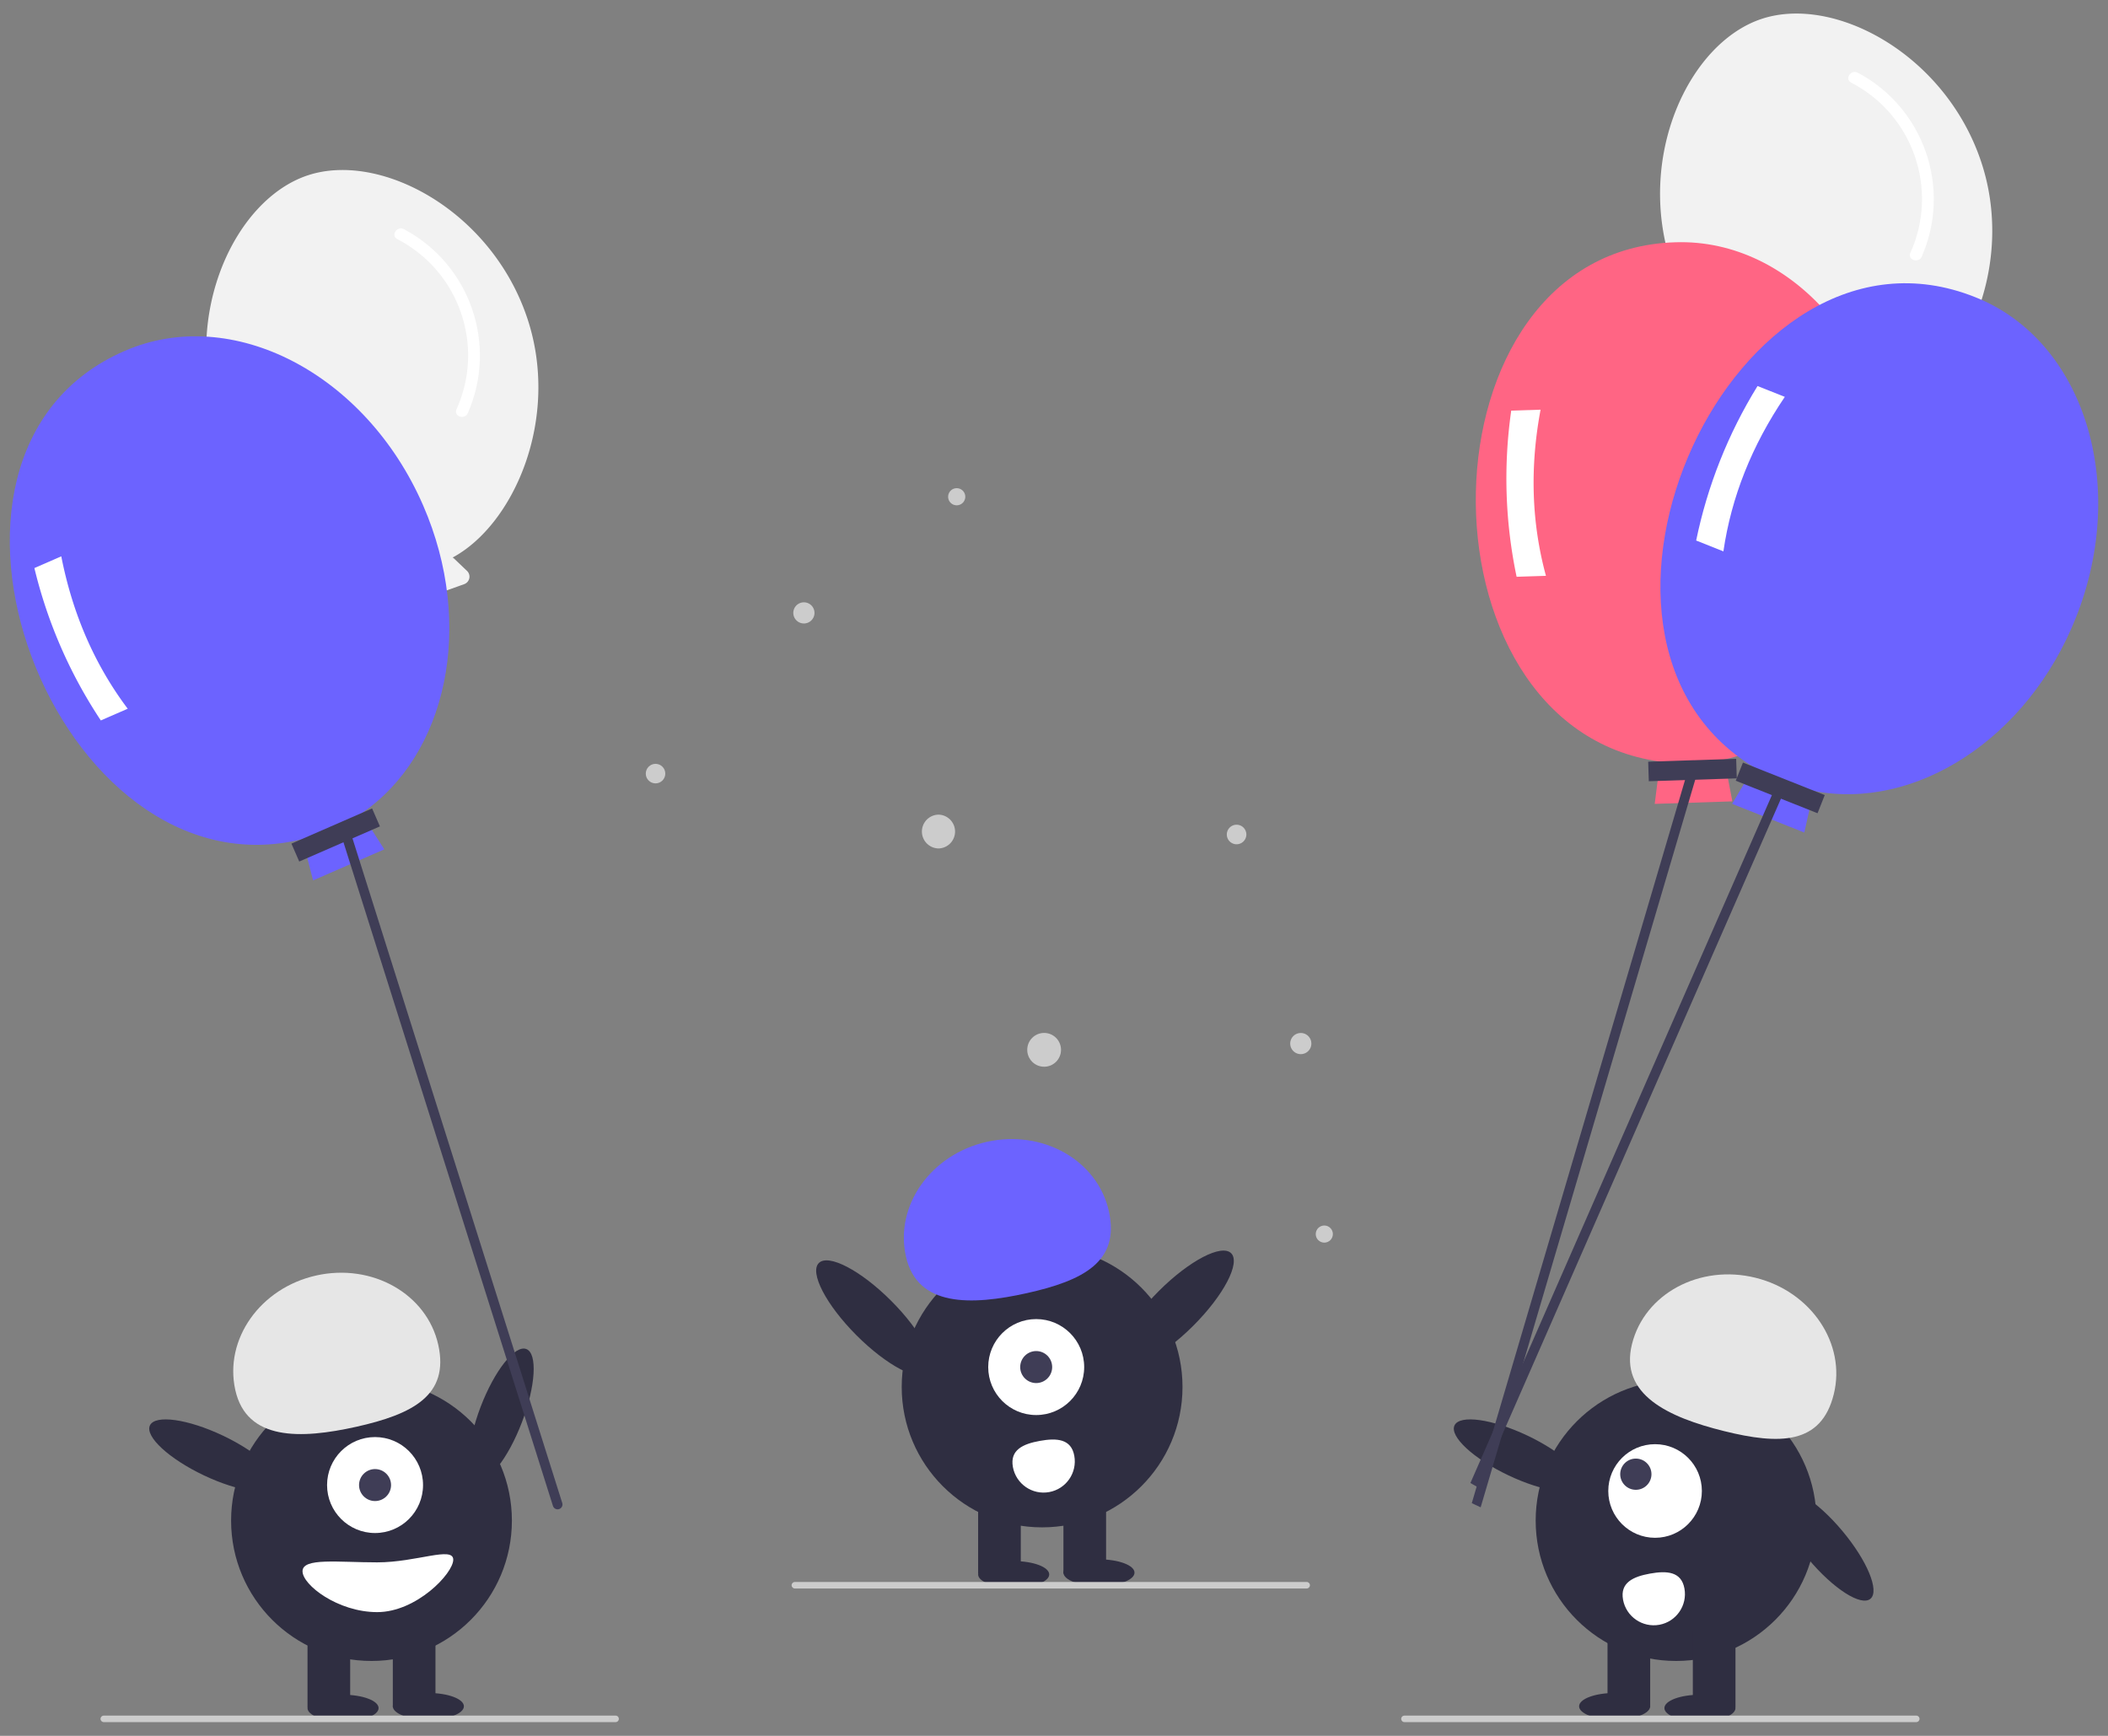 <svg xmlns="http://www.w3.org/2000/svg" xmlns:xlink="http://www.w3.org/1999/xlink" viewBox="-3 49 646 532"><rect x="-3" y="49" width="646" height="532" fill="#808080" stroke="none"/><defs><path d="M91.22 102.77c-22.35 7.48-38.49 42.53-27.49 75.42 10.19 30.45 41.05 48.03 62.29 44.89-.16.27-.26.56-.3.87-.07.54-.58 4.87-.65 5.41-.16 1.34.79 2.55 2.13 2.72.38.04.76 0 1.12-.13l10.93-3.92a2.447 2.447 0 001.48-3.12c-.13-.36-.34-.68-.61-.94-.4-.38-3.55-3.39-3.95-3.77-.14-.13-.29-.24-.46-.33 18.94-10.21 33.07-42.89 22.86-73.4-11-32.9-44.99-51.18-67.35-43.7z" id="a"/><path d="M136.89 174.46c-.95 2.16 2.53 3.29 3.47 1.15 9.23-21.03.69-45.62-19.6-56.39-2.06-1.09-4.11 1.94-2.03 3.05 18.98 9.79 26.96 32.73 18.16 52.19z" id="b"/><path d="M536.77 54.82c-22.36 7.48-38.5 42.53-27.5 75.42 10.19 30.45 41.06 48.03 62.29 44.89-.15.27-.25.56-.3.87-.06.54-.58 4.87-.65 5.41a2.44 2.44 0 002.13 2.71c.38.05.76.01 1.12-.12 1.09-.39 9.84-3.53 10.94-3.92a2.45 2.45 0 001.47-3.12c-.13-.36-.34-.68-.61-.94-.4-.38-3.55-3.39-3.94-3.77-.14-.13-.3-.24-.47-.33 18.94-10.21 33.07-42.89 22.86-73.4-11-32.9-44.99-51.18-67.34-43.7z" id="c"/><path d="M582.43 126.51c-.94 2.16 2.54 3.29 3.48 1.15 9.23-21.03.68-45.62-19.61-56.39-2.06-1.09-4.11 1.94-2.03 3.04 18.98 9.8 26.96 32.74 18.16 52.2z" id="d"/><path d="M290.18 198.62c-1.44 0-2.62 1.17-2.62 2.62a2.625 2.625 0 005.25 0c0-1.45-1.18-2.62-2.63-2.62z" id="e"/><path d="M284.6 298.67a5.181 5.181 0 000 10.36 5.181 5.181 0 000-10.36z" id="f"/><path d="M197.89 283.1c-1.65 0-2.99 1.34-2.99 3 0 1.65 1.34 2.99 2.99 2.99 1.65 0 2.99-1.34 2.99-2.99 0-1.66-1.34-3-2.99-3z" id="g"/><path d="M243.36 233.6c-1.79 0-3.25 1.45-3.25 3.24 0 1.79 1.46 3.24 3.25 3.24a3.24 3.24 0 100-6.48z" id="h"/><path d="M402.84 424.59c-1.45 0-2.63 1.18-2.63 2.63 0 1.44 1.18 2.62 2.63 2.62 1.44 0 2.62-1.18 2.62-2.62 0-1.45-1.18-2.63-2.62-2.63z" id="i"/><path d="M316.98 365.57c-2.87 0-5.18 2.32-5.18 5.18s2.31 5.18 5.18 5.18c2.86 0 5.17-2.32 5.17-5.18s-2.31-5.18-5.17-5.18z" id="j"/><path d="M375.95 301.76c-1.65 0-2.99 1.34-2.99 3 0 1.65 1.34 2.99 2.99 2.99a2.994 2.994 0 100-5.99z" id="k"/><path d="M395.63 365.59a3.24 3.24 0 100 6.48 3.24 3.24 0 100-6.48z" id="l"/><path d="M561.57 518.17c7.63 9.11 11.49 18.43 8.63 20.82-2.86 2.4-11.36-3.04-18.99-12.15-7.62-9.11-11.49-18.44-8.63-20.83 2.86-2.4 11.36 3.05 18.99 12.16z" id="m"/><path d="M510.63 472.01c-23.76 0-43.02 19.26-43.02 43.02s19.26 43.02 43.02 43.02 43.03-19.26 43.03-43.02-19.27-43.02-43.03-43.02z" id="n"/><path d="M528.84 548.8v23.41h-13.07V548.8h13.07z" id="o"/><path d="M502.7 548.8v23.41h-13.07V548.8h13.07z" id="p"/><path d="M528.84 572.49c0 2.25-4.87 4.08-10.89 4.08-6.02 0-10.89-1.83-10.89-4.08 0-2.26 4.87-4.09 10.89-4.09 6.02 0 10.89 1.83 10.89 4.09z" id="q"/><path d="M502.7 571.94c0 2.26-4.88 4.09-10.89 4.09-6.02 0-10.89-1.83-10.89-4.09 0-2.25 4.87-4.08 10.89-4.08 6.01 0 10.89 1.83 10.89 4.08z" id="r"/><path d="M535 440.61c17.08 4.24 27.8 20.22 23.96 35.7-3.84 15.47-16.58 15.52-33.66 11.28s-32.02-11.17-28.18-26.64c3.84-15.47 20.8-24.58 37.88-20.34z" id="s"/><path d="M465.07 488.97c10.73 5.09 18.14 11.95 16.54 15.32-1.6 3.37-11.6 1.97-22.33-3.12-10.73-5.09-18.14-11.95-16.54-15.32 1.6-3.37 11.59-1.97 22.33 3.12z" id="t"/><path d="M504.2 491.61c-7.92 0-14.34 6.42-14.34 14.34s6.42 14.35 14.34 14.35 14.34-6.43 14.34-14.35-6.42-14.34-14.34-14.34z" id="u"/><path d="M498.3 496.03a4.78 4.78 0 100 9.56c2.65 0 4.79-2.14 4.79-4.78s-2.14-4.78-4.79-4.78z" id="v"/><path d="M505.5 546.96c-5.19.94-10.17-2.5-11.12-7.7v-.02c-.94-5.19 3.08-7.03 8.27-7.97 5.2-.94 9.61-.63 10.55 4.57.94 5.19-2.5 10.17-7.7 11.12z" id="w"/><path d="M158.29 462.45c3.49 1.33 2.87 11.41-1.37 22.5-4.24 11.1-10.5 19.02-13.99 17.69-3.48-1.34-2.87-11.41 1.37-22.51 4.25-11.1 10.51-19.01 13.99-17.68z" id="x"/><path d="M110.85 472.01c-23.77 0-43.03 19.26-43.03 43.02s19.26 43.02 43.03 43.02c23.76 0 43.02-19.26 43.02-43.02s-19.26-43.02-43.02-43.02z" id="y"/><path d="M104.31 548.8v23.41H91.24V548.8h13.07z" id="z"/><path d="M130.45 548.8v23.41h-13.07V548.8h13.07z" id="A"/><path d="M113.02 572.49c0 2.25-4.87 4.08-10.89 4.08-6.01 0-10.89-1.83-10.89-4.08 0-2.26 4.88-4.09 10.89-4.09 6.02 0 10.89 1.83 10.89 4.09z" id="B"/><path d="M139.16 571.94c0 2.26-4.87 4.09-10.89 4.09-6.01 0-10.89-1.83-10.89-4.09 0-2.25 4.88-4.08 10.89-4.08 6.02 0 10.89 1.83 10.89 4.08z" id="C"/><path d="M111.93 489.43c-8.12 0-14.7 6.59-14.7 14.71 0 8.12 6.58 14.7 14.7 14.7 8.13 0 14.71-6.58 14.71-14.7s-6.58-14.71-14.71-14.71z" id="D"/><path d="M111.93 499.24c-2.7 0-4.9 2.19-4.9 4.9 0 2.71 2.2 4.9 4.9 4.9 2.71 0 4.91-2.19 4.91-4.9 0-2.71-2.2-4.9-4.91-4.9z" id="E"/><path d="M93.91 439.91c17.18-3.84 33.91 5.67 37.39 21.22 3.47 15.56-7.91 21.3-25.08 25.14-17.17 3.83-33.63 4.31-37.11-11.25-3.47-15.56 7.63-31.28 24.8-35.11z" id="F"/><path d="M65.28 488.97c10.74 5.09 18.14 11.95 16.54 15.32-1.6 3.37-11.59 1.97-22.33-3.12-10.73-5.09-18.14-11.95-16.54-15.32 1.6-3.37 11.6-1.97 22.33 3.12z" id="G"/><path d="M112.59 543.08c12.03 0 23.31-11.86 23.31-16.07 0-4.21-11.28.82-23.31.82-12.04 0-22.88-1.49-22.88 2.72s10.84 12.53 22.88 12.53z" id="H"/><path d="M316.35 431.05c-23.76 0-43.02 19.26-43.02 43.02s19.26 43.03 43.02 43.03 43.03-19.27 43.03-43.03-19.27-43.02-43.03-43.02z" id="I"/><path d="M309.82 507.84v23.42h-13.07v-23.42h13.07z" id="J"/><path d="M335.96 507.84v23.42h-13.07v-23.42h13.07z" id="K"/><path d="M318.53 531.53c0 2.25-4.87 4.08-10.89 4.08-6.02 0-10.89-1.83-10.89-4.08 0-2.26 4.87-4.09 10.89-4.09 6.02 0 10.89 1.83 10.89 4.09z" id="L"/><path d="M344.67 530.98c0 2.26-4.87 4.09-10.89 4.09-6.01 0-10.89-1.83-10.89-4.09 0-2.25 4.88-4.08 10.89-4.08 6.02 0 10.89 1.83 10.89 4.08z" id="M"/><path d="M299.42 398.95c17.18-3.83 33.91 5.67 37.39 21.23 3.47 15.55-7.91 21.29-25.08 25.13-17.18 3.83-33.64 4.31-37.11-11.25-3.47-15.56 7.63-31.28 24.8-35.11z" id="N"/><path d="M374.29 433.09c2.92 2.93-2.26 12.86-11.57 22.18-9.32 9.33-19.25 14.52-22.18 11.59-2.92-2.92 2.26-12.86 11.57-22.18 9.32-9.32 19.25-14.51 22.18-11.59z" id="O"/><path d="M270.11 447.68c9.31 9.32 14.49 19.25 11.57 22.18-2.93 2.92-12.86-2.27-22.18-11.59-9.31-9.32-14.49-19.26-11.57-22.18 2.93-2.93 12.86 2.26 22.18 11.59z" id="P"/><path d="M510.43 123.25c-79.77 2.36-81.72 148.65-4.7 159.15-.11.87-.66 5.19-1.64 12.97l23.79-.77c-1.48-7.7-2.3-11.98-2.46-12.83 30.98-6.85 53.79-40.75 52.49-80.75-1.42-44.11-31.64-78.93-67.48-77.77z" id="Q"/><path d="M461.77 225.77a146.452 146.452 0 01-1.65-50.92l8.99-.29c-3.32 17.73-2.77 34.7 1.65 50.92-5.39.17-8.39.27-8.99.29z" id="R"/><path d="M529.05 281.56c.11 3.6.18 5.6.19 5.99-16.17.53-25.16.82-26.96.88-.11-3.6-.18-5.59-.19-5.99 16.17-.53 25.16-.82 26.96-.88z" id="S"/><path d="M448.03 509.68l66.74-226.34 2.72 1.28-66.74 226.34-2.72-1.28z" id="T"/><path d="M602.32 140.08c-74.08-29.68-134.26 103.67-67.84 144.05-.44.75-2.67 4.49-6.67 11.23l22.12 8.79c1.72-7.65 2.67-11.9 2.86-12.75 31.14 6.09 65.59-15.89 80.36-53.07 16.3-41.02 2.5-85.01-30.83-98.25z" id="U"/><path d="M516.79 214.66c3.45-16.76 9.82-32.79 18.81-47.35.84.33 7.52 2.99 8.36 3.32-10.12 14.94-16.39 30.72-18.82 47.35-5.01-1.99-7.79-3.1-8.35-3.32z" id="V"/><path d="M531.13 282.71c15.04 5.97 23.4 9.29 25.07 9.96-1.33 3.34-2.07 5.2-2.21 5.57-15.04-5.98-23.4-9.3-25.07-9.96 1.33-3.35 2.07-5.2 2.21-5.57z" id="W"/><path d="M447.61 503.51l93.19-212.64 2.6 1.48L450.22 505l-2.61-1.49z" id="X"/><path d="M35.21 156.55c-73.25 31.69-20.98 168.33 54.46 149.62.22.85 1.31 5.06 3.28 12.65l21.82-9.51c-4.22-6.6-6.57-10.27-7.04-11.01 26.26-17.81 34.92-57.75 18.93-94.43-17.63-40.46-58.58-61.64-91.45-47.32z" id="Y"/><path d="M27.9 269.8a146.146 146.146 0 01-20.36-46.7c.83-.36 7.42-3.24 8.24-3.59 3.48 17.7 10.26 33.27 20.36 46.7-4.94 2.15-7.69 3.35-8.24 3.59z" id="Z"/><path d="M111.03 296.77c1.44 3.3 2.24 5.13 2.4 5.5-14.84 6.46-23.08 10.06-24.73 10.77-1.44-3.29-2.23-5.12-2.39-5.49 14.83-6.47 23.07-10.06 24.72-10.78z" id="aa"/><path d="M168.24 511.53c-.8.2-1.62-.29-1.82-1.09-4.34-13.76-26.05-82.56-65.14-206.4l2.91-.72c39.09 123.84 60.8 192.64 65.14 206.4.2.8-.29 1.61-1.09 1.81z" id="ab"/><path d="M28.81 576.79a.994.994 0 110-1.99h156.84a.994.994 0 110 1.99H28.81z" id="ac"/><path d="M427.4 576.79a.994.994 0 110-1.99h156.84a.994.994 0 110 1.99H427.4z" id="ad"/><path d="M240.59 535.84c-.55 0-1-.45-1-1 0-.56.45-1 1-1h156.84c.55 0 1 .44 1 1 0 .55-.45 1-1 1H240.59z" id="ae"/><path d="M314.54 453.27c-8.12 0-14.7 6.59-14.7 14.71 0 8.12 6.58 14.7 14.7 14.7s14.71-6.58 14.71-14.7-6.59-14.71-14.71-14.71z" id="af"/><path d="M314.54 463.07c-2.7 0-4.9 2.2-4.9 4.91 0 2.7 2.2 4.9 4.9 4.9 2.71 0 4.9-2.2 4.9-4.9 0-2.71-2.19-4.91-4.9-4.91z" id="ag"/><path d="M318.52 506.29c-5.2.95-10.17-2.5-11.12-7.69v-.02c-.94-5.2 3.07-7.04 8.27-7.98 5.2-.94 9.61-.63 10.55 4.57.94 5.2-2.5 10.18-7.7 11.12z" id="ah"/></defs><use xlink:href="#a" fill="#f2f2f2"/><use xlink:href="#a" fill-opacity="0" stroke="#000" stroke-opacity="0"/><use xlink:href="#b" fill="#fff"/><use xlink:href="#b" fill-opacity="0" stroke="#000" stroke-opacity="0"/><use xlink:href="#c" fill="#f2f2f2"/><use xlink:href="#c" fill-opacity="0" stroke="#000" stroke-opacity="0"/><use xlink:href="#d" fill="#fff"/><use xlink:href="#d" fill-opacity="0" stroke="#000" stroke-opacity="0"/><use xlink:href="#e" fill="#ccc"/><use xlink:href="#e" fill-opacity="0" stroke="#000" stroke-opacity="0"/><use xlink:href="#f" fill="#ccc"/><use xlink:href="#f" fill-opacity="0" stroke="#000" stroke-opacity="0"/><use xlink:href="#g" fill="#ccc"/><use xlink:href="#g" fill-opacity="0" stroke="#000" stroke-opacity="0"/><use xlink:href="#h" fill="#ccc"/><use xlink:href="#h" fill-opacity="0" stroke="#000" stroke-opacity="0"/><use xlink:href="#i" fill="#ccc"/><use xlink:href="#i" fill-opacity="0" stroke="#000" stroke-opacity="0"/><use xlink:href="#j" fill="#ccc"/><use xlink:href="#j" fill-opacity="0" stroke="#000" stroke-opacity="0"/><use xlink:href="#k" fill="#ccc"/><use xlink:href="#k" fill-opacity="0" stroke="#000" stroke-opacity="0"/><use xlink:href="#l" fill="#ccc"/><use xlink:href="#l" fill-opacity="0" stroke="#000" stroke-opacity="0"/><use xlink:href="#m" fill="#2f2e41"/><use xlink:href="#m" fill-opacity="0" stroke="#000" stroke-opacity="0"/><use xlink:href="#n" fill="#2f2e41"/><use xlink:href="#n" fill-opacity="0" stroke="#000" stroke-opacity="0"/><use xlink:href="#o" fill="#2f2e41"/><use xlink:href="#o" fill-opacity="0" stroke="#000" stroke-opacity="0"/><use xlink:href="#p" fill="#2f2e41"/><use xlink:href="#p" fill-opacity="0" stroke="#000" stroke-opacity="0"/><use xlink:href="#q" fill="#2f2e41"/><use xlink:href="#q" fill-opacity="0" stroke="#000" stroke-opacity="0"/><use xlink:href="#r" fill="#2f2e41"/><use xlink:href="#r" fill-opacity="0" stroke="#000" stroke-opacity="0"/><use xlink:href="#s" fill="#e6e6e6"/><use xlink:href="#s" fill-opacity="0" stroke="#000" stroke-opacity="0"/><use xlink:href="#t" fill="#2f2e41"/><use xlink:href="#t" fill-opacity="0" stroke="#000" stroke-opacity="0"/><use xlink:href="#u" fill="#fff"/><use xlink:href="#u" fill-opacity="0" stroke="#000" stroke-opacity="0"/><use xlink:href="#v" fill="#3f3d56"/><use xlink:href="#v" fill-opacity="0" stroke="#000" stroke-opacity="0"/><use xlink:href="#w" fill="#fff"/><use xlink:href="#w" fill-opacity="0" stroke="#000" stroke-opacity="0"/><use xlink:href="#x" fill="#2f2e41"/><use xlink:href="#x" fill-opacity="0" stroke="#000" stroke-opacity="0"/><use xlink:href="#y" fill="#2f2e41"/><use xlink:href="#y" fill-opacity="0" stroke="#000" stroke-opacity="0"/><use xlink:href="#z" fill="#2f2e41"/><use xlink:href="#z" fill-opacity="0" stroke="#000" stroke-opacity="0"/><use xlink:href="#A" fill="#2f2e41"/><use xlink:href="#A" fill-opacity="0" stroke="#000" stroke-opacity="0"/><use xlink:href="#B" fill="#2f2e41"/><use xlink:href="#B" fill-opacity="0" stroke="#000" stroke-opacity="0"/><use xlink:href="#C" fill="#2f2e41"/><use xlink:href="#C" fill-opacity="0" stroke="#000" stroke-opacity="0"/><use xlink:href="#D" fill="#fff"/><use xlink:href="#D" fill-opacity="0" stroke="#000" stroke-opacity="0"/><g><use xlink:href="#E" fill="#3f3d56"/><use xlink:href="#E" fill-opacity="0" stroke="#000" stroke-opacity="0"/></g><g><use xlink:href="#F" fill="#e6e6e6"/><use xlink:href="#F" fill-opacity="0" stroke="#000" stroke-opacity="0"/></g><g><use xlink:href="#G" fill="#2f2e41"/><use xlink:href="#G" fill-opacity="0" stroke="#000" stroke-opacity="0"/></g><g><use xlink:href="#H" fill="#fff"/><use xlink:href="#H" fill-opacity="0" stroke="#000" stroke-opacity="0"/></g><g><use xlink:href="#I" fill="#2f2e41"/><use xlink:href="#I" fill-opacity="0" stroke="#000" stroke-opacity="0"/></g><g><use xlink:href="#J" fill="#2f2e41"/><use xlink:href="#J" fill-opacity="0" stroke="#000" stroke-opacity="0"/></g><g><use xlink:href="#K" fill="#2f2e41"/><use xlink:href="#K" fill-opacity="0" stroke="#000" stroke-opacity="0"/></g><g><use xlink:href="#L" fill="#2f2e41"/><use xlink:href="#L" fill-opacity="0" stroke="#000" stroke-opacity="0"/></g><g><use xlink:href="#M" fill="#2f2e41"/><use xlink:href="#M" fill-opacity="0" stroke="#000" stroke-opacity="0"/></g><g><use xlink:href="#N" fill="#6c63ff"/><use xlink:href="#N" fill-opacity="0" stroke="#000" stroke-opacity="0"/></g><g><use xlink:href="#O" fill="#2f2e41"/><use xlink:href="#O" fill-opacity="0" stroke="#000" stroke-opacity="0"/></g><g><use xlink:href="#P" fill="#2f2e41"/><use xlink:href="#P" fill-opacity="0" stroke="#000" stroke-opacity="0"/></g><g><use xlink:href="#Q" fill="#ff6584"/><use xlink:href="#Q" fill-opacity="0" stroke="#000" stroke-opacity="0"/></g><g><use xlink:href="#R" fill="#fff"/><use xlink:href="#R" fill-opacity="0" stroke="#000" stroke-opacity="0"/></g><g><use xlink:href="#S" fill="#3f3d56"/><use xlink:href="#S" fill-opacity="0" stroke="#000" stroke-opacity="0"/></g><g><use xlink:href="#T" fill="#3f3d56"/><use xlink:href="#T" fill-opacity="0" stroke="#000" stroke-opacity="0"/></g><g><use xlink:href="#U" fill="#6c63ff"/><use xlink:href="#U" fill-opacity="0" stroke="#000" stroke-opacity="0"/></g><g><use xlink:href="#V" fill="#fff"/><use xlink:href="#V" fill-opacity="0" stroke="#000" stroke-opacity="0"/></g><g><use xlink:href="#W" fill="#3f3d56"/><use xlink:href="#W" fill-opacity="0" stroke="#000" stroke-opacity="0"/></g><g><use xlink:href="#X" fill="#3f3d56"/><use xlink:href="#X" fill-opacity="0" stroke="#000" stroke-opacity="0"/></g><g><use xlink:href="#Y" fill="#6c63ff"/><use xlink:href="#Y" fill-opacity="0" stroke="#000" stroke-opacity="0"/></g><g><use xlink:href="#Z" fill="#fff"/><use xlink:href="#Z" fill-opacity="0" stroke="#000" stroke-opacity="0"/></g><g><use xlink:href="#aa" fill="#3f3d56"/><use xlink:href="#aa" fill-opacity="0" stroke="#000" stroke-opacity="0"/></g><g><use xlink:href="#ab" fill="#3f3d56"/><use xlink:href="#ab" fill-opacity="0" stroke="#000" stroke-opacity="0"/></g><g><use xlink:href="#ac" fill="#ccc"/><use xlink:href="#ac" fill-opacity="0" stroke="#000" stroke-opacity="0"/></g><g><use xlink:href="#ad" fill="#ccc"/><use xlink:href="#ad" fill-opacity="0" stroke="#000" stroke-opacity="0"/></g><g><use xlink:href="#ae" fill="#ccc"/><use xlink:href="#ae" fill-opacity="0" stroke="#000" stroke-opacity="0"/></g><g><use xlink:href="#af" fill="#fff"/><use xlink:href="#af" fill-opacity="0" stroke="#000" stroke-opacity="0"/></g><g><use xlink:href="#ag" fill="#3f3d56"/><use xlink:href="#ag" fill-opacity="0" stroke="#000" stroke-opacity="0"/></g><g><use xlink:href="#ah" fill="#fff"/><use xlink:href="#ah" fill-opacity="0" stroke="#000" stroke-opacity="0"/></g></svg>